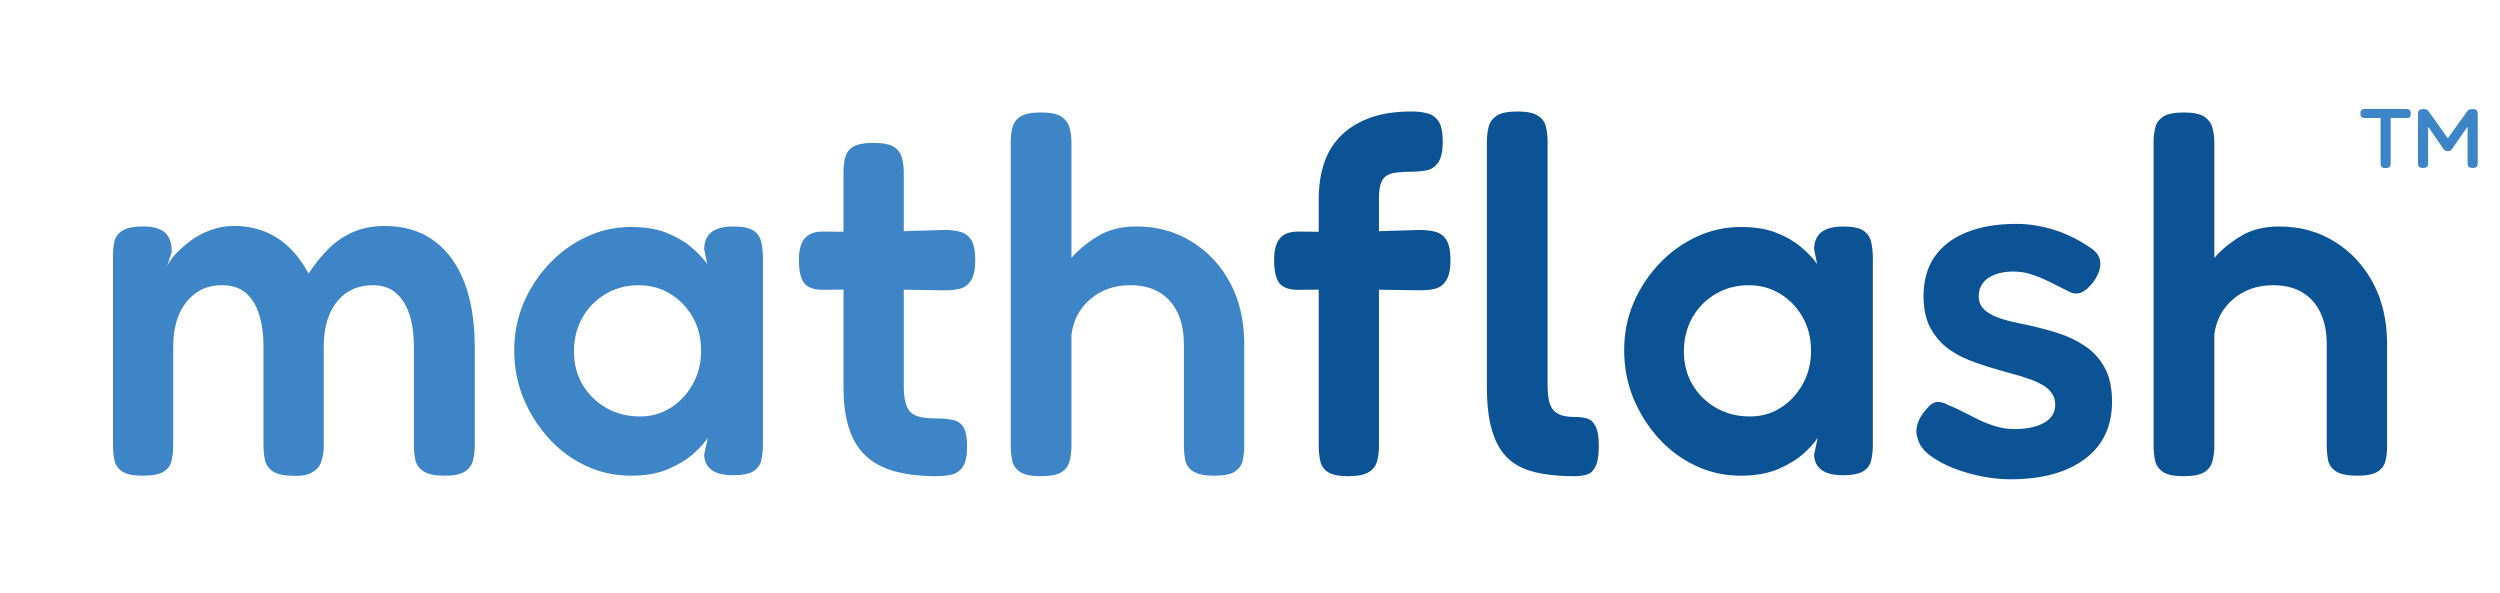 <svg version="1.1" viewBox="0.0 0.0 315.84 74.879" fill="none" stroke="none" stroke-linecap="square" stroke-miterlimit="10" xmlns:xlink="http://www.w3.org/1999/xlink" xmlns="http://www.w3.org/2000/svg"><clipPath id="p.0"><path d="m0 0l315.84 0l0 74.879l-315.84 0l0 -74.879z" clip-rule="nonzero"/></clipPath><g clip-path="url(#p.0)"><path fill="#000000" fill-opacity="0.0" d="m0 0l315.84 0l0 74.879l-315.84 0z" fill-rule="evenodd"/><path fill="#000000" fill-opacity="0.0" d="m8.64 12.48l297.606 0l0 48.0l-297.606 0z" fill-rule="evenodd"/><path fill="#3d85c6" d="m17.994 60.098q-1.734 0 -2.531 -0.516q-0.797 -0.516 -1.0 -1.406q-0.188 -0.891 -0.188 -1.922l0 -23.938q0 -1.016 0.188 -1.844q0.203 -0.844 1.031 -1.344q0.828 -0.516 2.625 -0.516q1.859 0 2.719 0.766q0.859 0.766 0.859 2.422l-0.578 1.797q0.328 -0.703 1.094 -1.531q0.766 -0.828 1.875 -1.656q1.125 -0.844 2.531 -1.344q1.422 -0.516 2.953 -0.516q2.109 0 3.859 0.703q1.766 0.703 3.141 2.047q1.391 1.344 2.406 3.266q1.094 -1.672 2.438 -3.047q1.344 -1.375 3.125 -2.172q1.797 -0.797 4.031 -0.797q3.719 0 6.25 1.859q2.531 1.844 3.844 5.266q1.312 3.422 1.312 8.156l0 12.422q0 1.094 -0.234 1.953q-0.219 0.859 -1.031 1.375q-0.797 0.516 -2.578 0.516q-1.797 0 -2.625 -0.547q-0.828 -0.547 -1.031 -1.406q-0.188 -0.859 -0.188 -1.953l0 -12.422q0 -2.359 -0.578 -4.078q-0.578 -1.734 -1.703 -2.688q-1.109 -0.969 -2.906 -0.969q-1.922 0 -3.297 0.938q-1.375 0.922 -2.141 2.656q-0.766 1.719 -0.766 4.203l0 12.484q0 1.094 -0.328 2.031q-0.312 0.922 -1.25 1.391q-0.922 0.484 -2.641 0.359q-1.609 -0.062 -2.344 -0.641q-0.734 -0.578 -0.891 -1.438q-0.156 -0.875 -0.156 -1.828l0 -12.422q0 -2.359 -0.578 -4.109q-0.578 -1.766 -1.703 -2.688q-1.125 -0.938 -2.969 -0.938q-1.984 0 -3.359 1.031q-1.375 1.016 -2.094 2.75q-0.703 1.719 -0.703 3.953l0 12.547q0 1.031 -0.219 1.922q-0.219 0.891 -1.031 1.375q-0.797 0.484 -2.641 0.484zm74.612 -0.062q-1.844 0 -2.75 -0.703q-0.891 -0.703 -0.891 -1.922l0.453 -2.109q-0.516 0.828 -1.734 1.953q-1.219 1.109 -3.203 1.984q-1.984 0.859 -4.797 0.859q-3.016 0 -5.672 -1.25q-2.656 -1.25 -4.672 -3.453q-2.016 -2.219 -3.203 -5.062q-1.172 -2.844 -1.172 -6.109q0 -3.141 1.172 -5.922q1.188 -2.781 3.234 -4.953q2.062 -2.188 4.719 -3.422q2.656 -1.25 5.594 -1.25q2.625 0 4.438 0.703q1.828 0.703 3.109 1.766q1.281 1.047 2.109 2.203l-0.375 -1.859q0 -1.406 0.891 -2.141q0.906 -0.734 2.812 -0.734q1.797 0 2.562 0.547q0.766 0.531 0.953 1.469q0.203 0.922 0.203 2.078l0 23.422q0 1.094 -0.203 1.984q-0.188 0.891 -0.984 1.406q-0.797 0.516 -2.594 0.516zm-11.766 -7.422q2.172 0 3.891 -1.094q1.734 -1.094 2.781 -2.969q1.062 -1.891 1.062 -4.203q0 -2.484 -1.094 -4.344q-1.078 -1.859 -2.844 -2.906q-1.75 -1.062 -3.938 -1.062q-2.359 0 -4.219 1.125q-1.859 1.109 -2.922 3.0q-1.047 1.891 -1.047 4.25q0 2.312 1.078 4.172q1.094 1.844 2.984 2.938q1.891 1.094 4.266 1.094zm37.494 7.547q-3.125 0 -5.375 -0.641q-2.234 -0.641 -3.641 -1.984q-1.406 -1.344 -2.078 -3.484q-0.672 -2.141 -0.672 -5.094l0 -27.141q0 -1.141 0.219 -1.969q0.219 -0.844 1.016 -1.312q0.812 -0.484 2.531 -0.484q1.797 0 2.594 0.516q0.797 0.5 1.016 1.375q0.234 0.859 0.234 1.875l0 26.891q0 1.344 0.219 2.172q0.234 0.828 0.703 1.25q0.484 0.422 1.281 0.578q0.812 0.156 1.953 0.156q1.219 0 2.078 0.203q0.875 0.188 1.312 0.922q0.453 0.734 0.453 2.391q0 1.797 -0.547 2.594q-0.547 0.797 -1.406 0.984q-0.859 0.203 -1.891 0.203zm-14.391 -30.906l6.594 0.062l8.828 -0.266q1.078 0 1.938 0.234q0.875 0.219 1.391 1.016q0.516 0.797 0.516 2.594q0 1.672 -0.516 2.5q-0.516 0.828 -1.344 1.062q-0.828 0.219 -1.922 0.219l-8.578 -0.125l-7.109 0.062q-1.594 -0.062 -2.203 -0.922q-0.609 -0.875 -0.609 -2.859q0 -1.859 0.734 -2.719q0.734 -0.859 2.281 -0.859zm27.513 30.906q-1.797 0 -2.594 -0.547q-0.797 -0.547 -0.984 -1.438q-0.188 -0.891 -0.188 -1.922l0 -38.203q0 -1.094 0.219 -1.953q0.219 -0.859 1.016 -1.375q0.812 -0.516 2.594 -0.516q1.797 0 2.594 0.547q0.797 0.547 1.016 1.406q0.234 0.859 0.234 1.953l0 14.469q1.281 -1.484 3.297 -2.719q2.016 -1.25 4.891 -1.25q3.906 0 6.969 1.891q3.078 1.875 4.875 5.203q1.797 3.328 1.797 7.812l0 12.797q0 1.031 -0.203 1.891q-0.188 0.859 -0.984 1.375q-0.797 0.516 -2.594 0.516q-1.797 0 -2.625 -0.516q-0.828 -0.516 -1.031 -1.375q-0.188 -0.859 -0.188 -2.016l0 -12.734q0 -2.234 -0.766 -3.891q-0.766 -1.672 -2.266 -2.594q-1.5 -0.938 -3.75 -0.938q-3.0 0 -5.047 1.766q-2.047 1.75 -2.375 4.5l0 14.016q0 1.031 -0.234 1.922q-0.219 0.891 -1.016 1.406q-0.797 0.516 -2.656 0.516z" fill-rule="nonzero"/><path fill="#0b5394" d="m170.305 60.161q-1.719 0 -2.531 -0.516q-0.797 -0.516 -0.984 -1.438q-0.188 -0.922 -0.188 -1.953l0 -31.109q0 -2.359 0.625 -4.375q0.641 -2.016 2.047 -3.484q1.422 -1.484 3.656 -2.344q2.234 -0.859 5.438 -0.859q1.094 0 1.953 0.234q0.859 0.219 1.406 0.984q0.547 0.766 0.547 2.625q0 1.719 -0.547 2.562q-0.547 0.828 -1.438 1.016q-0.891 0.188 -1.984 0.188q-1.094 0 -1.891 0.109q-0.797 0.094 -1.281 0.422q-0.469 0.312 -0.703 1.016q-0.219 0.703 -0.219 1.781l0 31.359q0 1.031 -0.234 1.891q-0.219 0.859 -1.047 1.375q-0.828 0.516 -2.625 0.516zm-6.328 -30.906l6.594 0.062l8.828 -0.266q1.078 0 1.938 0.234q0.875 0.219 1.391 1.016q0.516 0.797 0.516 2.594q0 1.672 -0.516 2.5q-0.516 0.828 -1.359 1.062q-0.828 0.219 -1.906 0.219l-8.578 -0.125l-7.109 0.062q-1.594 -0.062 -2.203 -0.922q-0.609 -0.875 -0.609 -2.859q0 -1.859 0.734 -2.719q0.734 -0.859 2.281 -0.859zm35.01 30.906q-2.375 0 -4.203 -0.328q-1.828 -0.312 -3.141 -1.078q-1.297 -0.766 -2.141 -2.078q-0.828 -1.312 -1.25 -3.234q-0.406 -1.922 -0.406 -4.609l0 -30.844q0 -1.094 0.219 -1.953q0.219 -0.875 1.016 -1.406q0.812 -0.547 2.609 -0.547q1.781 0 2.578 0.516q0.812 0.5 1.031 1.375q0.219 0.859 0.219 1.953l0 30.578q0 1.219 0.156 2.031q0.172 0.797 0.578 1.281q0.422 0.469 1.094 0.672q0.672 0.188 1.641 0.188q0.828 0 1.5 0.188q0.672 0.188 1.078 0.969q0.422 0.766 0.422 2.484q0 1.797 -0.422 2.625q-0.406 0.828 -1.109 1.016q-0.703 0.203 -1.469 0.203zm33.843 -0.125q-1.844 0 -2.75 -0.703q-0.891 -0.703 -0.891 -1.922l0.453 -2.109q-0.516 0.828 -1.734 1.953q-1.219 1.109 -3.203 1.984q-1.984 0.859 -4.797 0.859q-3.016 0 -5.672 -1.25q-2.656 -1.25 -4.672 -3.453q-2.016 -2.219 -3.203 -5.062q-1.172 -2.844 -1.172 -6.109q0 -3.141 1.172 -5.922q1.188 -2.781 3.234 -4.953q2.062 -2.188 4.719 -3.422q2.656 -1.25 5.594 -1.25q2.625 0 4.438 0.703q1.828 0.703 3.109 1.766q1.281 1.047 2.109 2.203l-0.375 -1.859q0 -1.406 0.891 -2.141q0.906 -0.734 2.812 -0.734q1.797 0 2.562 0.547q0.766 0.531 0.953 1.469q0.203 0.922 0.203 2.078l0 23.422q0 1.094 -0.203 1.984q-0.188 0.891 -0.984 1.406q-0.797 0.516 -2.594 0.516zm-11.766 -7.422q2.172 0 3.891 -1.094q1.734 -1.094 2.781 -2.969q1.062 -1.891 1.062 -4.203q0 -2.484 -1.094 -4.344q-1.078 -1.859 -2.844 -2.906q-1.75 -1.062 -3.938 -1.062q-2.359 0 -4.219 1.125q-1.859 1.109 -2.922 3.0q-1.047 1.891 -1.047 4.25q0 2.312 1.078 4.172q1.094 1.844 2.984 2.938q1.891 1.094 4.266 1.094zm32.885 7.938q-1.656 0 -3.516 -0.359q-1.859 -0.359 -3.594 -1.031q-1.719 -0.672 -2.969 -1.594q-1.25 -0.922 -1.562 -2.078q-0.25 -0.641 -0.188 -1.25q0.062 -0.609 0.375 -1.281q0.328 -0.672 0.969 -1.375q0.578 -0.703 1.172 -0.797q0.609 -0.094 1.578 0.422q0.828 0.312 1.812 0.828q1.0 0.516 2.047 1.031q1.062 0.5 2.188 0.828q1.125 0.312 2.203 0.312q2.375 0 3.781 -0.797q1.406 -0.797 1.406 -2.281q0 -0.828 -0.453 -1.469q-0.438 -0.641 -1.188 -1.047q-0.734 -0.422 -1.734 -0.766q-0.984 -0.359 -2.109 -0.641q-1.109 -0.297 -2.328 -0.672q-1.594 -0.453 -3.203 -1.094q-1.594 -0.641 -2.844 -1.656q-1.25 -1.031 -2.016 -2.562q-0.766 -1.547 -0.766 -3.844q0 -2.891 1.375 -4.906q1.375 -2.016 4.0 -3.094q2.625 -1.094 6.344 -1.094q1.266 0 2.453 0.203q1.188 0.188 2.297 0.547q1.125 0.344 2.188 0.859q1.062 0.5 2.016 1.141q1.594 0.906 1.656 2.094q0.078 1.172 -0.891 2.516q-0.703 0.906 -1.406 1.266q-0.703 0.344 -1.469 0.016q-1.031 -0.516 -2.219 -1.109q-1.172 -0.609 -2.422 -1.062q-1.25 -0.453 -2.594 -0.453q-1.281 0 -2.312 0.391q-1.016 0.375 -1.531 1.078q-0.516 0.703 -0.516 1.672q0 0.891 0.516 1.469q0.516 0.578 1.344 0.969q0.828 0.375 1.984 0.672q1.156 0.281 2.438 0.531q1.797 0.391 3.641 0.969q1.859 0.578 3.422 1.609q1.578 1.016 2.531 2.719q0.969 1.688 0.969 4.375q0 4.672 -3.438 7.234q-3.422 2.562 -9.438 2.562zm21.892 -0.391q-1.797 0 -2.594 -0.547q-0.797 -0.547 -0.984 -1.438q-0.188 -0.891 -0.188 -1.922l0 -38.203q0 -1.094 0.219 -1.953q0.219 -0.859 1.016 -1.375q0.812 -0.516 2.594 -0.516q1.797 0 2.594 0.547q0.797 0.547 1.016 1.406q0.234 0.859 0.234 1.953l0 14.469q1.281 -1.484 3.297 -2.719q2.016 -1.25 4.891 -1.25q3.906 0 6.969 1.891q3.078 1.875 4.875 5.203q1.797 3.328 1.797 7.812l0 12.797q0 1.031 -0.203 1.891q-0.188 0.859 -0.984 1.375q-0.797 0.516 -2.594 0.516q-1.797 0 -2.625 -0.516q-0.828 -0.516 -1.031 -1.375q-0.188 -0.859 -0.188 -2.016l0 -12.734q0 -2.234 -0.766 -3.891q-0.766 -1.672 -2.266 -2.594q-1.5 -0.938 -3.75 -0.938q-3.0 0 -5.047 1.766q-2.047 1.75 -2.375 4.5l0 14.016q0 1.031 -0.234 1.922q-0.219 0.891 -1.016 1.406q-0.797 0.516 -2.656 0.516z" fill-rule="nonzero"/><path fill="#000000" fill-opacity="0.0" d="m295.68 10.56l20.158 0l0 13.449l-20.158 0z" fill-rule="evenodd"/><path fill="#3d85c6" d="m304.004 13.765q0.172 0 0.281 0.047q0.125 0.031 0.203 0.156q0.078 0.109 0.078 0.375q0 0.266 -0.078 0.391q-0.078 0.125 -0.203 0.156q-0.125 0.016 -0.281 0.016l-1.969 0l0 5.687q0 0.172 -0.031 0.328q-0.031 0.141 -0.172 0.219q-0.141 0.094 -0.438 0.094q-0.297 0 -0.438 -0.094q-0.125 -0.094 -0.172 -0.234q-0.031 -0.141 -0.031 -0.328l0 -5.672l-1.969 0q-0.156 0 -0.281 -0.031q-0.125 -0.031 -0.219 -0.141q-0.078 -0.125 -0.078 -0.391q0 -0.266 0.078 -0.375q0.078 -0.125 0.203 -0.156q0.141 -0.047 0.297 -0.047l5.219 0zm2.1 7.453q-0.266 0 -0.406 -0.094q-0.141 -0.078 -0.188 -0.219q-0.031 -0.156 -0.031 -0.328l0 -6.156q0 -0.172 0.031 -0.312q0.047 -0.141 0.188 -0.234q0.141 -0.094 0.438 -0.094q0.219 0 0.328 0.031q0.109 0.031 0.172 0.078q0.078 0.047 0.141 0.109l2.594 3.641l-0.25 0l2.625 -3.641q0.062 -0.094 0.141 -0.125q0.078 -0.047 0.188 -0.062q0.125 -0.031 0.312 -0.031q0.297 0 0.422 0.094q0.141 0.094 0.172 0.25q0.047 0.141 0.047 0.312l0 6.156q0 0.156 -0.047 0.312q-0.031 0.141 -0.172 0.219q-0.125 0.094 -0.438 0.094q-0.281 0 -0.422 -0.094q-0.141 -0.078 -0.172 -0.234q-0.031 -0.156 -0.031 -0.312l0 -4.578l-1.953 2.797q-0.031 0.047 -0.094 0.125q-0.062 0.062 -0.172 0.125q-0.094 0.047 -0.281 0.047q-0.172 0 -0.281 -0.047q-0.109 -0.062 -0.172 -0.125q-0.047 -0.062 -0.109 -0.125l-1.922 -2.797l0 4.594q0 0.156 -0.047 0.312q-0.031 0.141 -0.172 0.219q-0.125 0.094 -0.438 0.094z" fill-rule="nonzero"/></g></svg>